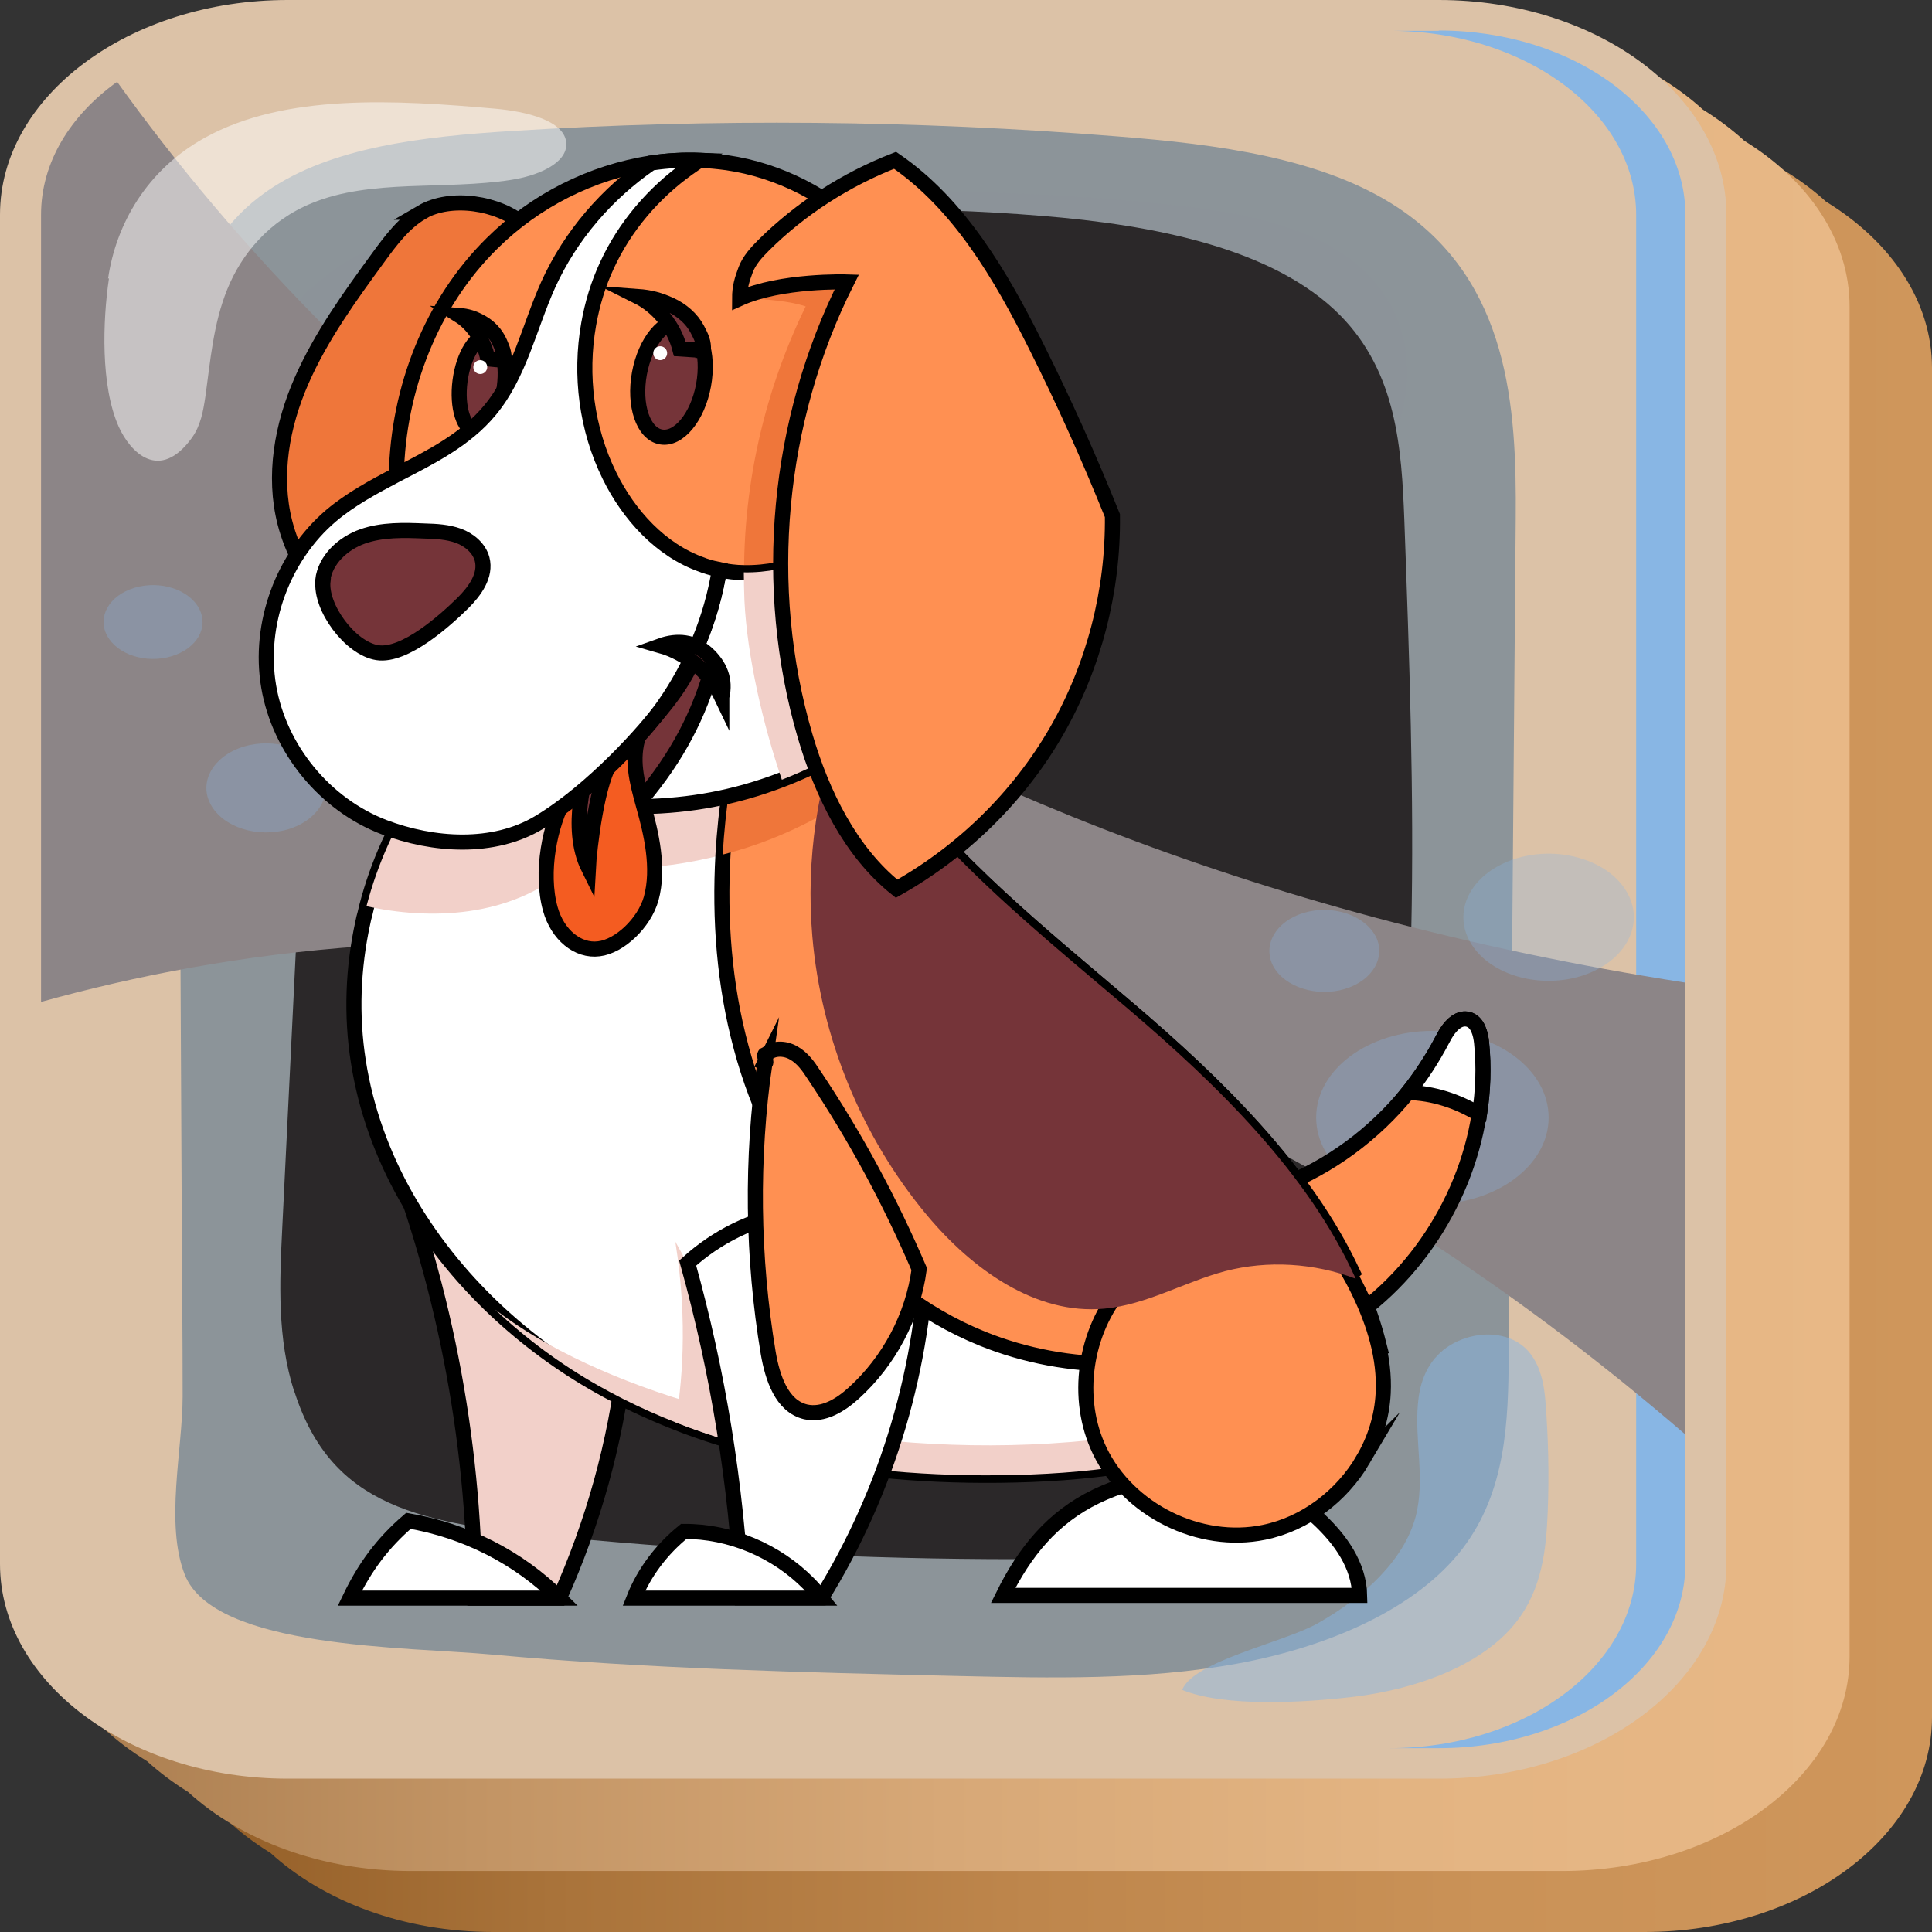<?xml version="1.0" encoding="UTF-8"?>
<svg xmlns="http://www.w3.org/2000/svg" xmlns:xlink="http://www.w3.org/1999/xlink" viewBox="0 0 64 64">
  <rect x="0" y="0" width="64" height="64" fill="#333333" stroke="none"/>
  <defs>
    <style>
      .cls-1, .cls-2 {
        fill: #ef763a;
      }

      .cls-3 {
        fill: url(#linear-gradient-2);
      }

      .cls-4, .cls-5, .cls-6 {
        fill: #fff;
      }

      .cls-7 {
        fill: #f45c21;
      }

      .cls-7, .cls-5, .cls-2, .cls-8, .cls-9, .cls-10 {
        stroke: #000;
        stroke-miterlimit: 10;
        stroke-width: .5px;
      }

      .cls-11 {
        fill: #8c8587;
      }

      .cls-11, .cls-12, .cls-13, .cls-14 {
        mix-blend-mode: overlay;
      }

      .cls-15 {
        isolation: isolate;
      }

      .cls-6, .cls-14 {
        opacity: .5;
      }

      .cls-16, .cls-17 {
        fill: #2b2829;
      }

      .cls-16, .cls-18 {
        mix-blend-mode: screen;
      }

      .cls-8 {
        fill: #ff9052;
      }

      .cls-19 {
        fill: #dcc2a7;
      }

      .cls-9, .cls-20 {
        fill: #753439;
      }

      .cls-21 {
        opacity: .3;
      }

      .cls-22, .cls-10 {
        fill: #f2d0c9;
      }

      .cls-12 {
        fill: #8c9399;
      }

      .cls-23 {
        mix-blend-mode: multiply;
      }

      .cls-23, .cls-14 {
        fill: #88b6e4;
      }

      .cls-13 {
        fill: #8c9499;
      }

      .cls-24 {
        fill: url(#linear-gradient);
      }
    </style>
    <linearGradient id="linear-gradient" x1="64" y1="34.03" x2="5.45" y2="34.03" gradientUnits="userSpaceOnUse">
      <stop offset="0" stop-color="#cf965b"/>
      <stop offset=".25" stop-color="#ca9257"/>
      <stop offset=".51" stop-color="#be864c"/>
      <stop offset=".78" stop-color="#a9733a"/>
      <stop offset="1" stop-color="#925d26"/>
    </linearGradient>
    <linearGradient id="linear-gradient-2" x1="61.28" y1="31.49" x2="1.36" y2="31.49" gradientUnits="userSpaceOnUse">
      <stop offset="0" stop-color="#e8b886"/>
      <stop offset=".25" stop-color="#e3b482"/>
      <stop offset=".5" stop-color="#d7a877"/>
      <stop offset=".76" stop-color="#c29464"/>
      <stop offset="1" stop-color="#a97c4e"/>
    </linearGradient>
  </defs>
  <g class="cls-15">
    <g id="_Слой_2" data-name="Слой 2">
      <g id="_Слой_1-2" data-name="Слой 1">
        <g>
          <g>
            <path class="cls-24" d="M60.49,6.68c-1.75-1.6-4.41-2.62-7.38-2.62H14.98c-5.26,0-9.53,3.19-9.53,7.11V55.87c0,2.22,1.37,4.2,3.51,5.51,1.75,1.6,4.41,2.62,7.38,2.62H54.47c5.26,0,9.53-3.19,9.53-7.11V12.19c0-2.22-1.37-4.2-3.51-5.51Z"/>
            <path class="cls-3" d="M57.77,4.65c-.41-.37-.86-.71-1.36-1.02-1.75-1.6-4.41-2.62-7.38-2.62H10.89C5.64,1.02,1.36,4.21,1.36,8.13V52.83c0,2.22,1.37,4.2,3.51,5.51,.41,.37,.86,.71,1.36,1.02,1.75,1.6,4.41,2.62,7.38,2.62H51.74c5.26,0,9.53-3.19,9.53-7.11V10.16c0-2.22-1.37-4.2-3.51-5.51Z"/>
            <path class="cls-19" d="M47.66,0H9.53C4.28,0,0,3.19,0,7.11V51.81c0,3.92,4.28,7.11,9.53,7.11H47.66c5.26,0,9.53-3.19,9.53-7.11V7.11c0-3.92-4.28-7.11-9.53-7.11Z"/>
          </g>
          <path class="cls-13" d="M5.89,14.33c-.01-2.85,.17-6.06,2.96-8,2.12-1.47,5.21-1.81,8.09-1.99,6.68-.42,13.42-.36,20.09,.18,3.3,.26,6.79,.71,9.28,2.36,3.69,2.45,3.93,6.61,3.9,10.29-.08,9.24-.15,18.48-.23,27.72-.02,2.2-.08,4.51-1.54,6.42-1.54,2-4.45,3.25-7.46,3.8-3.01,.55-6.15,.48-9.24,.41-5.15-.12-10.31-.24-15.43-.71-2.79-.26-9.22-.18-10.19-2.65-.66-1.68-.07-4.15-.07-5.9,0-2.02-.02-4.03-.03-6.05-.02-4.03-.04-8.06-.06-12.1-.02-4.59-.04-9.18-.07-13.78Z"/>
          <path class="cls-12" d="M20.65,20.31c-3.25-.39-6.54-1.19-8.94-2.87-2.39-1.69-3.67-4.43-2.38-6.69,.89-1.57,2.87-2.69,5.01-3.3,2.14-.61,4.45-.77,6.74-.89,5.74-.3,11.52-.39,17.22,.17,2.22,.22,4.55,.57,6.21,1.7,2.93,1.99,2.55,5.66,.4,8.14-5.33,6.17-16.02,4.75-24.26,3.75Z"/>
          <path class="cls-16" d="M9.75,46.11c-.57-1.77-.49-3.61-.4-5.43,.37-7.55,.74-15.09,1.11-22.64,.14-2.75,.39-5.74,2.81-7.82,2.2-1.89,5.7-2.58,9.03-2.93,4.04-.42,8.14-.47,12.2-.14,3.7,.3,7.69,1.06,9.9,3.3,1.87,1.9,2.03,4.41,2.12,6.77,.33,9.07,.66,18.2-1.13,27.18-.4,1.99-1,4.12-2.97,5.5-2.25,1.58-5.63,1.75-8.72,1.75-5.06,0-10.12-.25-15.13-.73-4.65-.45-7.58-.99-8.81-4.8Z"/>
          <path class="cls-23" d="M47.66,1.02h-1.63c4.51,0,8.17,2.73,8.17,6.1V51.81c0,3.37-3.66,6.1-8.17,6.1h1.63c4.51,0,8.17-2.73,8.17-6.1V7.11c0-3.37-3.66-6.1-8.17-6.1Z"/>
          <path class="cls-14" d="M44.83,56.21c2.15-.26,4.29-1.07,5.39-2.47,.86-1.09,1-2.4,1.05-3.66,.05-1.24,.02-2.47-.08-3.71-.07-.81-.31-1.78-1.32-2.08-.75-.23-1.65,.04-2.16,.52-.51,.47-.69,1.1-.74,1.7-.11,1.25,.25,2.52-.08,3.75-.39,1.42-1.68,2.63-3.23,3.51-1.13,.64-4.12,1.25-4.5,2.21,1.43,.58,4.04,.42,5.67,.23Z"/>
          <path class="cls-11" d="M3.88,2.71c-1.55,1.11-2.52,2.67-2.52,4.4v26.08c12.35-3.44,32.73-4.39,54.47,14.33v-14.97C26.86,28.05,11.39,13.17,3.88,2.71Z"/>
          <path class="cls-6" d="M3.58,9.23c.26-1.79,1.27-3.6,3.21-4.67,2.66-1.47,6.31-1.25,9.61-.96,1.02,.09,2.32,.39,2.36,1.15,.03,.67-.97,1.08-1.84,1.21-2.2,.34-4.63-.04-6.59,.77-1.42,.58-2.33,1.69-2.8,2.85s-.56,2.38-.73,3.58c-.07,.46-.15,.93-.44,1.34-1.08,1.49-2.05,.48-2.43-.37-.6-1.35-.53-3.5-.32-4.91Z"/>
          <g class="cls-18">
            <path class="cls-17" d="M36.44,9.78c.84,1.55-.18,3.32-2.26,3.94-2.08,.62-4.45-.13-5.29-1.69-.84-1.55,.18-3.32,2.26-3.94,2.08-.62,4.45,.13,5.29,1.69Z"/>
            <path class="cls-17" d="M43.37,11.71c.45,.84-.09,1.78-1.21,2.12-1.12,.34-2.39-.07-2.84-.91-.45-.84,.09-1.78,1.21-2.12,1.12-.34,2.39,.07,2.84,.91Z"/>
            <path class="cls-17" d="M40.11,16.13c.37,.7-.08,1.49-1.01,1.77-.93,.28-1.99-.06-2.37-.76-.37-.7,.08-1.49,1.01-1.77,.93-.28,1.99,.06,2.37,.76Z"/>
          </g>
          <g class="cls-18">
            <path class="cls-17" d="M23.64,45.38c.8,1.49-.17,3.17-2.16,3.77-1.99,.6-4.25-.13-5.05-1.61-.8-1.49,.17-3.17,2.16-3.77,1.99-.6,4.25,.13,5.05,1.61Z"/>
            <path class="cls-17" d="M20.79,40.39c.22,.41-.05,.87-.59,1.03-.54,.16-1.16-.03-1.38-.44-.22-.41,.05-.87,.59-1.03,.54-.16,1.16,.03,1.38,.44Z"/>
            <path class="cls-17" d="M15.3,41.5c.45,.84-.09,1.78-1.21,2.12-1.12,.34-2.39-.07-2.84-.91-.45-.84,.09-1.78,1.21-2.12,1.12-.34,2.39,.07,2.84,.91Z"/>
          </g>
          <g class="cls-21">
            <ellipse class="cls-23" cx="47.45" cy="37.02" rx="3.85" ry="2.87"/>
            <path class="cls-23" d="M53.92,29.6c.58,1.08-.12,2.3-1.57,2.74-1.45,.43-3.09-.09-3.67-1.17-.58-1.08,.12-2.3,1.57-2.74,1.45-.43,3.09,.09,3.67,1.17Z"/>
            <path class="cls-23" d="M45.56,30.99c.37,.7-.08,1.49-1.01,1.77-.93,.28-1.99-.06-2.37-.75-.37-.7,.08-1.49,1.01-1.77,.93-.28,1.99,.06,2.37,.76Z"/>
            <path class="cls-23" d="M10.65,25.55c.41,.75-.09,1.61-1.1,1.92-1.01,.3-2.16-.06-2.57-.82-.41-.75,.09-1.61,1.1-1.92,1.01-.3,2.16,.06,2.57,.82Z"/>
            <path class="cls-23" d="M11.29,21.09c.21,.39-.04,.84-.57,1-.53,.16-1.13-.03-1.34-.43-.21-.39,.04-.84,.57-1,.53-.16,1.13,.03,1.34,.43Z"/>
            <path class="cls-23" d="M6.59,20.15c.34,.63-.07,1.34-.91,1.59-.84,.25-1.79-.05-2.13-.68-.34-.63,.07-1.34,.91-1.59,.84-.25,1.79,.05,2.13,.68Z"/>
          </g>
        </g>
        <g id="_Слой_6" data-name="Слой 6">
          <g>
            <g>
              <path class="cls-10" d="M14.73,40.09c-.75-.86-1.44-1.78-2.06-2.73,2,4.94,3.04,10.26,3.06,15.58,1.03,0,2.11,0,2.8,0,1.12-2.49,1.86-5.15,2.17-7.86-2.24-1.33-4.26-3.03-5.97-4.99Z"/>
              <path class="cls-5" d="M45.68,44.58c-.26,.27-.54,.53-.83,.77-1.03,.86-2.2,1.56-3.44,2.07-2.61,1.09-5.48,1.42-8.3,1.45-2.74,.03-5.52-.23-8.16-.92-.87-.23-1.73-.5-2.56-.83-.89-.35-1.76-.76-2.59-1.23-1.22-.69-2.37-1.54-3.4-2.51-2.34-2.21-4.04-5.06-4.53-8.22-.24-1.53-.18-3.09,.15-4.6,.02-.1,.04-.19,.07-.29,.02-.08,.04-.17,.06-.25,.37-1.42,.98-2.77,1.81-3.98,.68,.02,1.36-.02,2.02-.08,2.97-.3,5.89-1.05,8.64-2.2,.87-.36,1.72-.77,2.56-1.21,.11-.06,.21-.11,.32-.17,.05,.12,.1,.23,.15,.35,.12,.26,.25,.53,.38,.78,.38,.72,.82,1.41,1.3,2.07,2.16,2.98,5.2,5.41,8.04,7.83,2.92,2.49,5.86,5.35,7.45,8.74,.03,.07,.07,.14,.1,.21,.32,.72,.58,1.46,.77,2.22Z"/>
              <path class="cls-22" d="M22.38,47.12c.19-1.14,.43-3.26-.01-5.99,1.08,1.89,1.82,3.8,2.34,5.83,.08,.33,.16,.66,.24,.99-.87-.23-1.73-.5-2.56-.83Z"/>
              <path class="cls-22" d="M44.85,45.35c-1.03,.86-2.2,1.56-3.44,2.07-2.61,1.09-5.48,1.42-8.3,1.45-2.74,.03-5.52-.23-8.16-.92-.56-.15-1.11-.31-1.66-.5-1.21-.41-2.38-.93-3.49-1.56-1.22-.69-2.37-1.54-3.4-2.51,1.68,1.29,4.07,2.4,6.87,3.2,.47,.13,.96,.26,1.45,.38,6.19,1.45,13.92,1.37,20.14-1.6Z"/>
              <path class="cls-5" d="M28.47,40.21c-.74-.14-1.51-.16-2.25-.04-1.28,.2-2.48,.8-3.44,1.67,1.01,3.62,1.61,7.34,1.8,11.09,.73,0,1.77,0,2.63,0,2.2-3.55,3.43-7.7,3.51-11.87-.69-.42-1.46-.71-2.25-.86Z"/>
              <path class="cls-8" d="M49,36.91c-.48,3.06-2.43,5.9-5.18,7.34-.12-1.73-.61-3.43-1.43-4.95,1.66-.64,3.13-1.73,4.25-3.11,.43-.54,.81-1.12,1.13-1.73,.05-.09,.1-.19,.16-.28,.18-.27,.43-.49,.72-.41,.3,.09,.4,.47,.43,.78,.08,.79,.05,1.58-.07,2.36Z"/>
              <path class="cls-5" d="M11.59,52.94c.5-1.04,1.09-1.83,1.94-2.56,1.88,.32,3.65,1.21,5,2.56h-6.94Z"/>
              <path class="cls-5" d="M26.8,52.47c-1.08-1.1-2.61-1.75-4.15-1.74-.72,.58-1.31,1.35-1.65,2.21,2.21,0,6.21,0,6.21,0-.13-.16-.26-.32-.41-.47Z"/>
              <path class="cls-22" d="M29.32,25.58c-1.13,.92-2.41,1.67-3.77,2.21-2.11,.83-4.43,1.15-6.69,.92-1.95,1.73-4.68,1.76-6.72,1.31,.37-1.42,.98-2.77,1.81-3.98,.68,.02,1.36-.02,2.02-.08,2.97-.3,5.89-1.05,8.64-2.2,.87-.36,1.72-.77,2.56-1.21,.11-.06,.21-.11,.32-.17,.05,.12,.1,.23,.15,.35,.12,.26,.25,.53,.38,.78,.38,.72,.82,1.41,1.3,2.07Z"/>
              <path class="cls-5" d="M33.23,52.85h11.81c-.02-1-.64-1.86-1.37-2.54-.73-.68-1.68-1.1-2.66-1.31-1.57-.33-3.25-.13-4.7,.57-1.45,.7-2.37,1.84-3.08,3.28Z"/>
              <path class="cls-8" d="M44.81,42.15c-.96,.88-2.07,1.6-3.26,2.11-2.84,1.21-6.16,1.24-9.02,.08-4.01-1.63-6.87-5.47-7.98-9.65-.56-2.08-.72-4.23-.6-6.38,.09-1.53,.32-3.05,.67-4.55,.87-.36,2.04-.94,2.87-1.38l.15,.35c.12,.26,.25,.53,.38,.78,.38,.72,.82,1.41,1.3,2.07,2.16,2.98,5.2,5.41,8.04,7.83,2.92,2.49,5.86,5.35,7.45,8.74Z"/>
              <path class="cls-1" d="M29.32,25.58c-1.13,.92-2.41,1.67-3.77,2.21-.53,.21-1.06,.38-1.61,.52,.09-1.53,.32-3.05,.67-4.55,.87-.36,2.04-.94,2.87-1.38l.15,.35c.12,.26,.25,.53,.38,.78,.38,.72,.82,1.41,1.3,2.07Z"/>
              <path class="cls-8" d="M25.34,35.19c-.46,3.19-.42,6.46,.11,9.64,.14,.8,.44,1.75,1.24,1.94,.58,.13,1.15-.22,1.59-.62,1.17-1.06,1.96-2.54,2.17-4.11-.98-2.28-2.11-4.38-3.49-6.44-.18-.28-.38-.56-.67-.72-.29-.17-.69-.18-.92,.06-.12-.06,.08,.32-.04,.27Z"/>
              <path class="cls-8" d="M45.14,48.37c.4-.67,.64-1.43,.68-2.22,.06-1.17-.3-2.32-.81-3.37-.54-1.12-1.31-2.2-2.42-2.76-1.14-.58-2.57-.52-3.66,.13-.9,.54-1.54,1.47-1.75,2.49-1.25,1.46-1.59,3.68-.75,5.42,.95,1.97,3.31,3.14,5.44,2.7,1.37-.28,2.57-1.2,3.28-2.4Z"/>
              <path class="cls-20" d="M44.91,42.36c-1.37-.52-2.91-.62-4.33-.25-1.35,.36-2.6,1.11-3.99,1.24-2.29,.22-4.4-1.32-5.88-3.09-2.17-2.6-3.51-5.87-3.8-9.24-.22-2.55,.17-5.14,1.11-7.51,2.09,3.97,5.86,6.94,9.34,9.9,2.98,2.54,5.98,5.46,7.55,8.95Z"/>
              <path class="cls-5" d="M49,36.91c-.72-.44-1.53-.7-2.36-.72,.43-.54,.81-1.12,1.13-1.73,.05-.09,.1-.19,.16-.28,.18-.27,.43-.49,.72-.41,.3,.09,.4,.47,.43,.78,.08,.79,.05,1.58-.07,2.36Z"/>
            </g>
            <g>
              <path class="cls-2" d="M13.98,7.03c-.6,.35-1.03,.93-1.44,1.49-.95,1.3-1.9,2.61-2.55,4.09s-.95,3.15-.55,4.71c.48,1.86,1.88,3.32,3.22,4.69,.62,.63,1.45,1.31,2.28,1.01,.64-.23,.94-.95,1.15-1.59,1.11-3.36,1.83-6.86,2.12-10.39,.1-1.16,.12-2.74-.85-3.59-.84-.74-2.43-.98-3.39-.42Z"/>
              <path class="cls-8" d="M31.22,17.63c-.43,2.7-1.76,5.81-3.99,7.37l.27-.26c-.51,.38-1.07,.7-1.67,.95-2.36,.98-5.23,.86-7.49-.38-3.34-1.84-5.28-5.74-5.21-9.56,0,0,0-.02,0-.03,.06-2.83,1.15-5.67,3.17-7.66,1.42-1.41,3.3-2.36,5.27-2.66,.53-.08,1.07-.11,1.61-.09,.3,.01,.6,.04,.9,.08,1.73,.25,3.38,1.1,4.61,2.34,.77,.77,1.37,1.7,1.74,2.72,.45,1.25,.76,2.54,.89,3.85,.11,1.1,.09,2.21-.09,3.32Z"/>
              <ellipse class="cls-9" cx="15.97" cy="12.72" rx="1.59" ry=".74" transform="translate(1.28 26.89) rotate(-82.51)"/>
              <path class="cls-1" d="M31.22,17.63c-.43,2.7-1.76,5.81-3.99,7.37l.27-.26c-.51,.38-1.07,.7-1.67,.95-.67-1.86-1.07-3.82-1.16-5.8-.16-3.35,.55-6.73,2.02-9.74-.64-.21-1.51-.25-2.18-.27,.72-1.06,2.09-1.89,3.36-2.1,.28-.05,.55-.06,.82-.06,.77,.77,1.37,1.7,1.74,2.72,.45,1.25,.76,2.54,.89,3.85,.11,1.1,.09,2.21-.09,3.32Z"/>
              <path class="cls-9" d="M16.69,11.93c-.19-.01-.34-.02-.53-.04-.13-.61-.49-1.15-.95-1.44,.28,.02,.49,.09,.74,.23,.25,.14,.48,.37,.61,.67,.09,.21,.15,.35,.14,.58Z"/>
              <path class="cls-5" d="M31.71,13.64c-.13,.23-.27,.45-.4,.67-.69,1.11-1.46,2.16-2.45,3.01-1.17,1-2.71,1.68-4.21,1.65-.27,0-.55-.04-.82-.09-.26,1.63-.91,3.19-1.86,4.53-.54,.77-1.19,1.47-1.91,2.07-.45,.37-.94,.76-1.45,1.09,.34,.04,.68,.07,1.01,.1,.57,.04,1.13,.06,1.69,.05,1.53-.03,3.03-.29,4.59-.89,.81-.31,1.64-.72,2.5-1.24,1.29-.78,2.65-1.82,4.11-3.16-.27-2.6-.53-5.2-.8-7.8Z"/>
              <path class="cls-22" d="M31.22,17.63c-.36,2.27-1.22,5.17-2.82,6.96-.86,.52-1.69,.92-2.5,1.24-.62-1.81-1.15-4.08-1.24-5.94-.01-.31-.02-.62-.02-.93,1.51,.03,3.05-.64,4.21-1.65,.99-.85,1.76-1.9,2.45-3.01,.11,1.1,.09,2.21-.09,3.32Z"/>
              <path class="cls-8" d="M28.05,9.34c-2.31,4.6-2.83,10.09-1.38,15.04,.56,1.91,1.5,3.84,3.03,5.06,2.19-1.23,4.05-3.05,5.3-5.22,1.24-2.16,1.88-4.65,1.85-7.14-.77-1.91-1.61-3.79-2.54-5.64-1.16-2.32-2.54-4.68-4.66-6.13-1.62,.63-3.12,1.59-4.35,2.81-.24,.24-.48,.5-.6,.82-.12,.32-.2,.57-.2,.95,1.37-.62,3.55-.55,3.55-.55Z"/>
              <ellipse class="cls-9" cx="22.25" cy="12.56" rx="1.94" ry="1.08" transform="translate(5.87 32.18) rotate(-79.59)"/>
              <path class="cls-9" d="M23.31,11.61c-.28-.02-.51-.03-.79-.05-.19-.74-.72-1.4-1.4-1.74,.41,.03,.72,.11,1.09,.28s.7,.45,.89,.81c.13,.25,.22,.42,.2,.7Z"/>
              <path class="cls-9" d="M23.52,22.36c-.47,1.57-1.26,2.98-2.48,4.36-.9,.02-1.54-.04-2.48-.15,0,0,3.48-2.49,4.39-4.7,.23,.18,.33,.31,.56,.49Z"/>
              <path class="cls-7" d="M18.23,30.11c.24,.86,.91,1.41,1.61,1.32,.68-.08,1.5-.85,1.73-1.66,.28-1.02,0-2.18-.25-3.07-.23-.83-.42-1.55-.16-2.34l-1.61,.99c-.3,.29-.59,.64-.82,1.05-.51,.89-.84,2.49-.5,3.71Z"/>
              <path class="cls-9" d="M20.31,25.14c-.53,.63-.79,3.04-.82,3.61-.67-1.35-.03-3.25-.03-3.25l.85-.35Z"/>
              <path class="cls-5" d="M23.37,18.75s-.07-.02-.11-.04c-1.37-.48-2.43-1.65-3.07-2.95-.76-1.54-.99-3.33-.69-5.02,.12-.68,.32-1.34,.61-1.96,.59-1.28,1.54-2.39,2.69-3.21,.12-.09,.25-.17,.38-.26-.54-.02-1.08,.01-1.61,.09-1.47,1.01-2.67,2.4-3.41,4.03-.63,1.4-.95,2.98-1.93,4.16-.81,.98-1.96,1.55-3.1,2.14-.76,.4-1.52,.81-2.16,1.35-1.6,1.36-2.42,3.59-2.07,5.66,.35,2.07,1.86,3.91,3.82,4.66,1.63,.62,3.63,.75,5.13-.15,1.77-1.06,3.58-3.08,4.12-3.85,.95-1.35,1.6-2.91,1.86-4.53-.15-.03-.31-.07-.46-.12Z"/>
              <path class="cls-9" d="M10.69,19.23c.08-.69,.67-1.23,1.32-1.46s1.37-.21,2.06-.18c.38,.01,.76,.03,1.12,.16,.35,.13,.68,.4,.78,.77,.14,.54-.24,1.06-.63,1.45-.59,.58-1.93,1.79-2.84,1.65-.9-.14-1.9-1.5-1.8-2.38Z"/>
              <path class="cls-9" d="M23.91,23.1c-.39-.82-1.15-1.46-2.03-1.71,.56-.2,1.09-.14,1.53,.25,.44,.4,.64,.88,.5,1.45Z"/>
              <circle class="cls-4" cx="15.91" cy="12.16" r=".23"/>
              <circle class="cls-4" cx="21.87" cy="11.7" r=".23"/>
            </g>
          </g>
        </g>
      </g>
    </g>
  </g>
</svg>